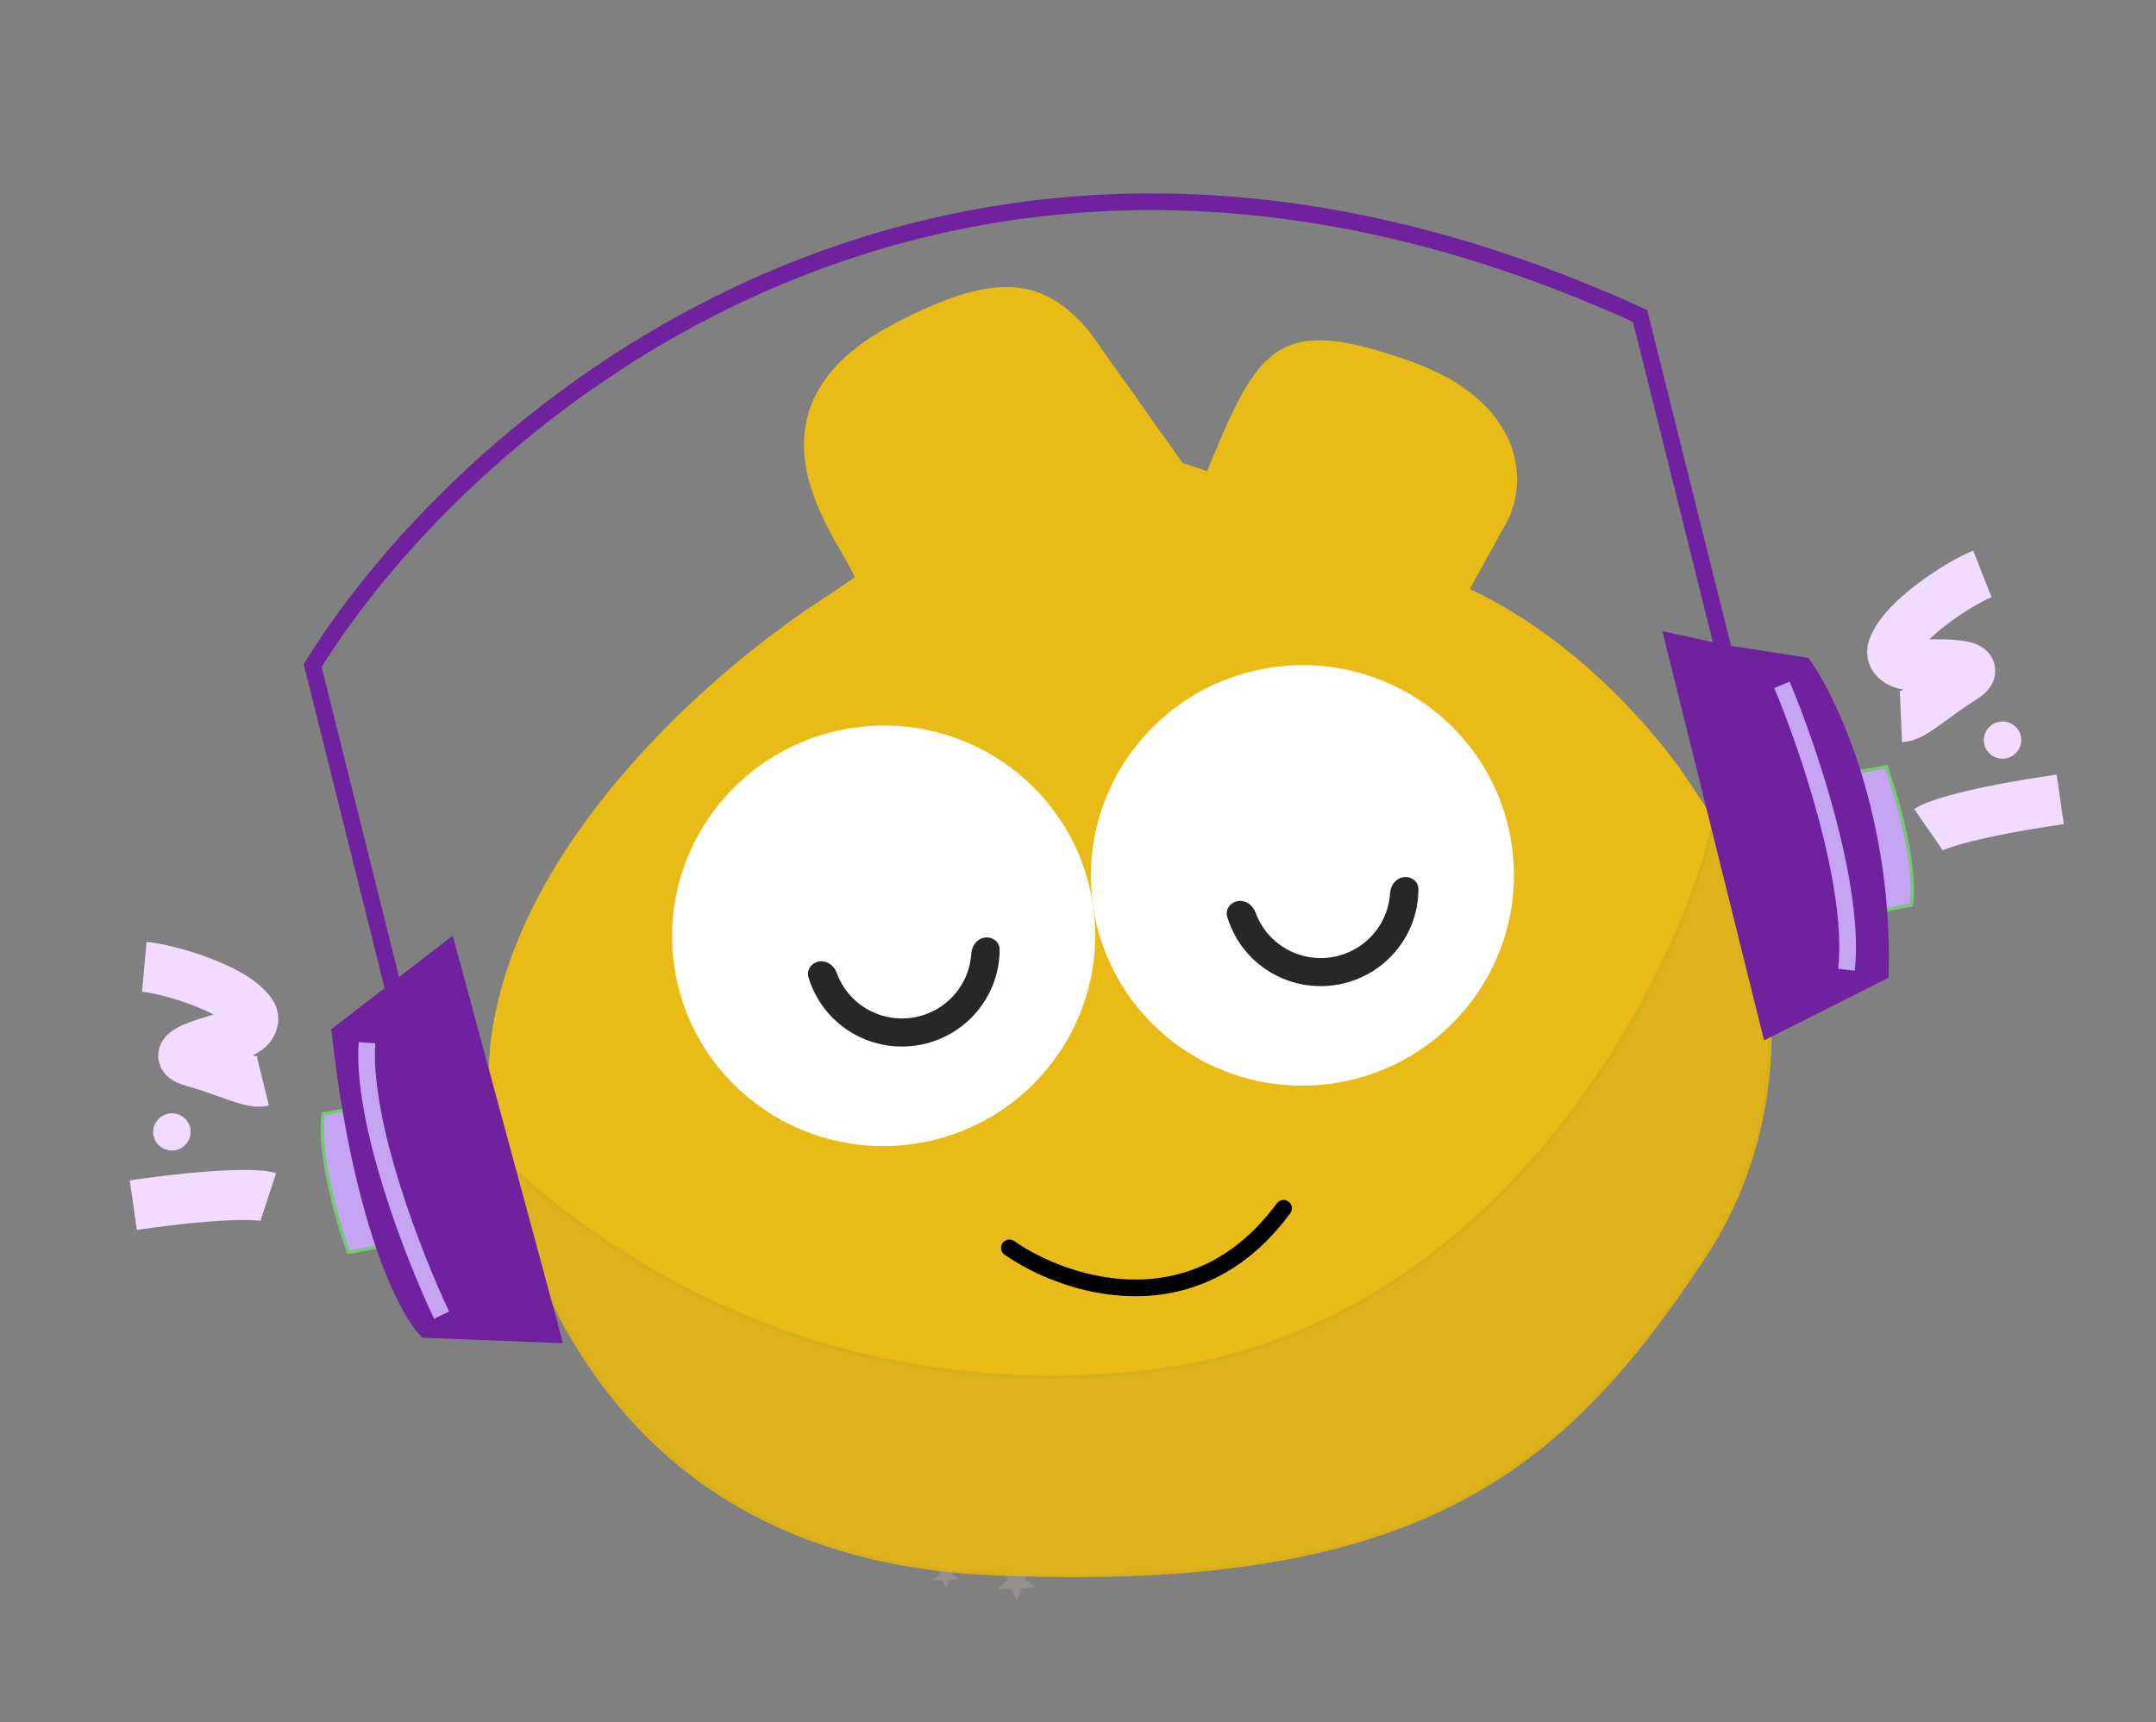 <svg width="169" height="135" viewBox="0 0 169 135" fill="none" xmlns="http://www.w3.org/2000/svg">
<rect x="0" y="0" width="169" height="135" fill="#808080" stroke="none"/>
<g clip-path="url(#clip0_2543_18798)">
<g opacity="0.9">
<g clip-path="url(#clip1_2543_18798)">
<path d="M80.568 64.183L81.238 64.327L81.704 63.848L81.747 64.481L82.376 64.728L81.733 64.974L81.656 65.607L81.216 65.127L80.538 65.269L80.91 64.727L80.568 64.183Z" fill="#9C9495"/>
</g>
<g clip-path="url(#clip2_2543_18798)">
<path d="M82.787 61.549L83.234 61.645L83.545 61.326L83.573 61.748L83.992 61.912L83.564 62.076L83.512 62.498L83.219 62.178L82.767 62.273L83.015 61.911L82.787 61.549Z" fill="#9C9495"/>
</g>
<g clip-path="url(#clip3_2543_18798)">
<path d="M77.32 64.891L77.767 64.987L78.078 64.668L78.106 65.09L78.525 65.254L78.097 65.418L78.046 65.84L77.752 65.52L77.3 65.615L77.548 65.253L77.32 64.891Z" fill="#9C9495"/>
</g>
<g clip-path="url(#clip4_2543_18798)">
<path d="M70.893 56.491L77.273 57.908L81.721 53.184L82.119 59.432L88.105 61.867L81.985 64.291L81.241 70.538L77.054 65.804L70.596 67.208L74.148 61.853L70.893 56.491Z" fill="#9C9495"/>
</g>
<g clip-path="url(#clip5_2543_18798)">
<path d="M71.9 61.415L78.279 62.832L82.728 58.107L83.126 64.356L89.112 66.791L82.992 69.215L82.248 75.462L78.061 70.728L71.603 72.131L75.155 66.777L71.9 61.415Z" fill="#9C9495"/>
</g>
</g>
<g opacity="0.85">
<g clip-path="url(#clip6_2543_18798)">
<path d="M66.559 74.987L67.681 74.635L67.895 73.569L68.578 74.432L69.741 74.261L69.041 75.142L69.548 76.105L68.433 75.789L67.579 76.552L67.593 75.474L66.559 74.987Z" fill="#9C9495"/>
</g>
<g clip-path="url(#clip7_2543_18798)">
<path d="M67.22 69.417L67.968 69.182L68.111 68.472L68.566 69.047L69.342 68.933L68.875 69.52L69.213 70.162L68.469 69.951L67.9 70.461L67.91 69.742L67.22 69.417Z" fill="#9C9495"/>
</g>
<g clip-path="url(#clip8_2543_18798)">
<path d="M62.499 78.676L63.248 78.441L63.39 77.73L63.846 78.306L64.621 78.192L64.154 78.779L64.492 79.421L63.749 79.21L63.18 79.719L63.189 79L62.499 78.676Z" fill="#9C9495"/>
</g>
<g clip-path="url(#clip9_2543_18798)">
<path d="M51.718 74.038L58.077 72.065L59.255 65.978L63.163 70.934L69.761 69.995L65.817 75.007L68.731 80.524L62.389 78.683L57.569 83.02L57.607 76.856L51.718 74.038Z" fill="#9C9495"/>
</g>
<g clip-path="url(#clip10_2543_18798)">
<path d="M58.044 80.192L64.404 78.218L65.581 72.132L69.49 77.088L76.088 76.148L72.143 81.16L75.058 86.678L68.716 84.836L63.896 89.174L63.934 83.009L58.044 80.192Z" fill="#9C9495"/>
</g>
</g>
<g opacity="0.73">
<g clip-path="url(#clip11_2543_18798)">
<path d="M79.475 82.54L79.889 81.769L79.347 81.089L80.269 81.195L80.819 80.499L80.971 81.333L81.856 81.584L81.031 81.994L81.024 82.846L80.361 82.263L79.475 82.54Z" fill="#9C9495"/>
</g>
<g clip-path="url(#clip12_2543_18798)">
<path d="M76.396 79.222L76.672 78.708L76.31 78.254L76.925 78.325L77.291 77.861L77.393 78.417L77.982 78.584L77.432 78.858L77.428 79.425L76.986 79.037L76.396 79.222Z" fill="#9C9495"/>
</g>
<g clip-path="url(#clip13_2543_18798)">
<path d="M79.471 86.632L79.747 86.118L79.385 85.664L80 85.735L80.366 85.271L80.468 85.827L81.058 85.994L80.508 86.268L80.503 86.835L80.061 86.447L79.471 86.632Z" fill="#9C9495"/>
</g>
<g clip-path="url(#clip14_2543_18798)">
<path d="M69.195 91.986L72.189 86.045L68.632 80.951L74.906 81.607L78.81 76.218L79.675 82.548L85.664 84.31L79.939 87.574L79.712 94.061L75.308 89.728L69.195 91.986Z" fill="#9C9495"/>
</g>
<g clip-path="url(#clip15_2543_18798)">
<path d="M76.566 91.979L79.56 86.038L76.002 80.944L82.277 81.6L86.181 76.211L87.046 82.541L93.034 84.304L87.31 87.567L87.083 94.054L82.678 89.722L76.566 91.979Z" fill="#9C9495"/>
</g>
</g>
<g opacity="0.79">
<g clip-path="url(#clip16_2543_18798)">
<path d="M94.68 82.31L94.224 81.357L93.081 81.304L93.943 80.586L93.675 79.573L94.659 80.082L95.639 79.507L95.388 80.54L96.259 81.2L95.118 81.328L94.68 82.31Z" fill="#9C9495"/>
</g>
<g clip-path="url(#clip17_2543_18798)">
<path d="M88.739 82.429L88.436 81.794L87.674 81.758L88.248 81.279L88.07 80.604L88.725 80.944L89.379 80.56L89.211 81.248L89.792 81.689L89.031 81.774L88.739 82.429Z" fill="#9C9495"/>
</g>
<g clip-path="url(#clip18_2543_18798)">
<path d="M98.887 85.459L98.583 84.824L97.821 84.789L98.395 84.309L98.217 83.634L98.873 83.974L99.526 83.59L99.359 84.279L99.939 84.719L99.179 84.804L98.887 85.459Z" fill="#9C9495"/>
</g>
<g clip-path="url(#clip19_2543_18798)">
<path d="M95.396 96.119L92.474 90.35L85.862 89.735L90.612 85.7L88.757 79.626L94.59 82.905L100.065 79.752L98.936 85.808L104.166 89.955L97.62 90.408L95.396 96.119Z" fill="#9C9495"/>
</g>
<g clip-path="url(#clip20_2543_18798)">
<path d="M101.409 89.719L98.487 83.949L91.875 83.334L96.626 79.299L94.77 73.225L100.603 76.504L106.079 73.352L104.95 79.407L110.18 83.555L103.633 84.007L101.409 89.719Z" fill="#9C9495"/>
</g>
</g>
<g opacity="0.97">
<g clip-path="url(#clip21_2543_18798)">
<path d="M96.535 58.355L96.778 59.283L97.793 59.497L96.896 60.022L96.961 60.976L96.168 60.373L95.191 60.75L95.594 59.853L94.928 59.129L95.973 59.18L96.535 58.355Z" fill="#9C9495"/>
</g>
<g clip-path="url(#clip22_2543_18798)">
<path d="M101.878 59.111L102.04 59.729L102.716 59.872L102.119 60.222L102.162 60.858L101.633 60.456L100.982 60.708L101.251 60.109L100.807 59.627L101.503 59.661L101.878 59.111Z" fill="#9C9495"/>
</g>
<g clip-path="url(#clip23_2543_18798)">
<path d="M93.309 54.895L93.471 55.514L94.147 55.656L93.55 56.006L93.592 56.642L93.064 56.24L92.412 56.492L92.681 55.894L92.238 55.411L92.934 55.445L93.309 54.895Z" fill="#9C9495"/>
</g>
<g clip-path="url(#clip24_2543_18798)">
<path d="M98.167 44.811L99.989 51.047L106.332 52.778L100.976 55.99L101.704 62.349L96.597 58.099L90.691 60.31L92.873 54.475L88.508 49.462L94.978 50.119L98.167 44.811Z" fill="#9C9495"/>
</g>
<g clip-path="url(#clip25_2543_18798)">
<path d="M91.673 49.72L93.496 55.956L99.838 57.687L94.483 60.899L95.21 67.258L90.103 63.008L84.197 65.22L86.379 59.384L82.015 54.372L88.484 55.028L91.673 49.72Z" fill="#9C9495"/>
</g>
</g>
<g opacity="0.9">
<g clip-path="url(#clip26_2543_18798)">
<path d="M110.609 91.139L109.68 90.908L109.002 91.558L108.976 90.669L108.11 90.295L109.022 89.98L109.164 89.097L109.753 89.789L110.709 89.62L110.159 90.363L110.609 91.139Z" fill="#9C9495"/>
</g>
<g clip-path="url(#clip27_2543_18798)">
<path d="M107.374 94.728L106.754 94.574L106.302 95.007L106.285 94.415L105.708 94.165L106.315 93.955L106.41 93.367L106.803 93.828L107.44 93.715L107.074 94.211L107.374 94.728Z" fill="#9C9495"/>
</g>
<g clip-path="url(#clip28_2543_18798)">
<path d="M115.188 90.293L114.569 90.139L114.117 90.572L114.1 89.98L113.522 89.731L114.13 89.521L114.224 88.932L114.618 89.393L115.255 89.281L114.888 89.776L115.188 90.293Z" fill="#9C9495"/>
</g>
<g clip-path="url(#clip29_2543_18798)">
<path d="M121.616 98.996L115.293 97.376L110.668 101.953L110.507 95.698L104.616 93.072L110.825 90.847L111.805 84.63L115.81 89.493L122.318 88.299L118.565 93.534L121.616 98.996Z" fill="#9C9495"/>
</g>
<g clip-path="url(#clip30_2543_18798)">
<path d="M120.467 92.052L114.144 90.431L109.519 95.009L109.357 88.753L103.466 86.127L109.676 83.903L110.656 77.685L114.661 82.549L121.169 81.354L117.416 86.59L120.467 92.052Z" fill="#9C9495"/>
</g>
</g>
<g opacity="0.7">
<g clip-path="url(#clip31_2543_18798)">
<path d="M78.697 122.908L79.644 123.377L80.56 122.82L80.343 123.803L81.183 124.415L80.105 124.55L79.707 125.488L79.256 124.591L78.17 124.555L78.972 123.865L78.697 122.908Z" fill="#9C9495"/>
</g>
<g clip-path="url(#clip32_2543_18798)">
<path d="M83.204 119.711L83.835 120.024L84.446 119.652L84.301 120.308L84.861 120.716L84.142 120.806L83.877 121.431L83.576 120.833L82.852 120.809L83.387 120.349L83.204 119.711Z" fill="#9C9495"/>
</g>
<g clip-path="url(#clip33_2543_18798)">
<path d="M73.483 122.778L74.114 123.091L74.725 122.72L74.581 123.375L75.14 123.783L74.421 123.873L74.156 124.498L73.856 123.9L73.132 123.876L73.666 123.416L73.483 122.778Z" fill="#9C9495"/>
</g>
<g clip-path="url(#clip34_2543_18798)">
<path d="M69.697 112.574L75.497 115.467L81.127 112.003L79.778 118.094L84.912 121.87L78.298 122.724L75.841 128.539L73.092 122.991L66.433 122.785L71.368 118.501L69.697 112.574Z" fill="#9C9495"/>
</g>
<g clip-path="url(#clip35_2543_18798)">
<path d="M69.043 120.48L74.842 123.372L80.472 119.908L79.124 125.999L84.258 129.775L77.643 130.629L75.186 136.444L72.437 130.896L65.778 130.691L70.713 126.407L69.043 120.48Z" fill="#9C9495"/>
</g>
</g>
<g opacity="0.88">
<g clip-path="url(#clip36_2543_18798)">
<path d="M108.741 112.115L108.69 111.52L108.092 111.297L108.696 111.053L108.758 110.458L109.18 110.902L109.818 110.756L109.476 111.274L109.807 111.781L109.173 111.656L108.741 112.115Z" fill="#9C9495"/>
</g>
<g clip-path="url(#clip37_2543_18798)">
<path d="M105.55 111.169L105.516 110.773L105.117 110.624L105.52 110.462L105.561 110.065L105.842 110.361L106.268 110.264L106.04 110.609L106.26 110.947L105.838 110.863L105.55 111.169Z" fill="#9C9495"/>
</g>
<g clip-path="url(#clip38_2543_18798)">
<path d="M110.352 114.54L110.319 114.143L109.92 113.994L110.323 113.832L110.364 113.435L110.645 113.731L111.07 113.634L110.842 113.979L111.063 114.317L110.64 114.234L110.352 114.54Z" fill="#9C9495"/>
</g>
<g clip-path="url(#clip39_2543_18798)">
<path d="M104.526 123.586L103.773 117.098L97.847 114.433L103.624 112.025L103.964 105.577L108.263 110.571L114.413 109.242L111.311 114.737L114.756 120.381L108.528 118.767L104.526 123.586Z" fill="#9C9495"/>
</g>
<g clip-path="url(#clip40_2543_18798)">
<path d="M109.024 121.135L108.271 114.647L102.345 111.982L108.122 109.573L108.462 103.126L112.761 108.12L118.912 106.791L115.809 112.285L119.254 117.93L113.026 116.316L109.024 121.135Z" fill="#9C9495"/>
</g>
</g>
<path d="M155.39 44.99C153.77 45.629 149.197 48.473 148.377 50.799C148.085 51.626 148.976 52.161 149.857 52.127C152.199 52.034 155.808 51.966 153.901 53.159C151.454 54.691 149.989 56.179 149.007 56.222" stroke="#F1DBFF" stroke-width="3.925"/>
<path d="M11.31 75.792C13.044 75.947 18.235 77.382 19.679 79.382C20.193 80.093 19.489 80.858 18.635 81.073C16.362 81.647 12.881 82.601 15.047 83.207C17.828 83.984 19.654 84.998 20.608 84.762" stroke="#F1DBFF" stroke-width="3.925"/>
<path d="M157.179 59.463C156.377 59.578 155.633 59.026 155.518 58.229C155.404 57.432 155.96 56.692 156.762 56.577C157.564 56.461 158.308 57.013 158.423 57.81C158.538 58.607 157.981 59.347 157.179 59.463Z" fill="#F1DBFF"/>
<path d="M13.683 90.18C14.485 90.065 15.042 89.325 14.927 88.528C14.812 87.731 14.068 87.179 13.267 87.294C12.464 87.41 11.908 88.15 12.023 88.947C12.138 89.744 12.881 90.296 13.683 90.18Z" fill="#F1DBFF"/>
<path d="M161.493 62.667C154.524 63.673 151.703 64.669 151.164 65.042" stroke="#F1DBFF" stroke-width="3.925"/>
<path d="M10.45 94.476C17.42 93.47 20.407 93.628 21.03 93.833" stroke="#F1DBFF" stroke-width="3.925"/>
<path d="M41.461 95.411C31.378 74.861 54.004 54.329 65.423 47.132L67.766 45.513C67.405 43.004 57.301 32.919 70.242 26.044C78.396 21.712 81.609 22.636 84.805 26.299L92.29 36.853L94.996 37.743C99.203 27.463 100.247 25.458 110.073 28.841C119.12 31.955 119.102 38.107 117.361 40.919L114.297 46.484C123.1 50.337 129.754 58.341 131.98 61.862C133.789 64.723 142.285 74.532 134.161 94.844C126.052 115.116 99.441 122.151 84.037 122.565C71.763 122.895 51.387 115.643 41.461 95.411Z" fill="#E9BB17" stroke="#E9BB17" stroke-width="1.308"/>
<path d="M89.664 107.561C62.252 110.491 45.191 96.314 39.237 90.77C42.128 101.878 49.833 122.14 77.769 123.364C111.281 124.833 122.497 115.215 133.485 98.678C141.955 85.93 138.651 70.763 134.32 64.558C131.441 77.353 117.076 104.631 89.664 107.561Z" fill="#DEB41D" stroke="#D9AF1C" stroke-width="0.262"/>
<path d="M71.617 89.674C80.681 88.366 86.975 80.005 85.675 70.998C84.376 61.99 75.975 55.749 66.912 57.056C57.848 58.364 51.554 66.725 52.854 75.733C54.153 84.74 62.554 90.981 71.617 89.674Z" fill="white"/>
<path d="M104.444 84.938C113.507 83.63 119.801 75.268 118.501 66.261C117.202 57.254 108.801 51.012 99.738 52.32C90.674 53.627 84.381 61.989 85.68 70.996C86.979 80.004 95.38 86.245 104.444 84.938Z" fill="white"/>
<path d="M77.187 73.503C77.792 73.416 78.361 73.834 78.36 74.442C78.358 75.07 78.279 75.697 78.121 76.308C77.873 77.277 77.434 78.187 76.832 78.987C76.229 79.788 75.475 80.463 74.61 80.974C73.746 81.484 72.789 81.822 71.794 81.965C70.799 82.109 69.787 82.055 68.813 81.81C67.84 81.565 66.924 81.13 66.12 80.533C65.316 79.935 64.639 79.186 64.126 78.328C63.803 77.786 63.549 77.207 63.37 76.604C63.197 76.022 63.625 75.46 64.23 75.372C64.835 75.285 65.386 75.708 65.593 76.28C65.709 76.6 65.856 76.908 66.031 77.202C66.395 77.812 66.877 78.344 67.448 78.769C68.02 79.194 68.669 79.502 69.362 79.676C70.053 79.851 70.773 79.888 71.48 79.786C72.187 79.684 72.867 79.445 73.481 79.082C74.095 78.719 74.632 78.24 75.059 77.671C75.488 77.102 75.799 76.455 75.976 75.767C76.061 75.436 76.114 75.099 76.135 74.759C76.173 74.152 76.581 73.591 77.187 73.503Z" fill="#292626"/>
<path d="M110.012 68.768C110.618 68.68 111.187 69.099 111.186 69.706C111.185 70.335 111.105 70.962 110.948 71.573C110.698 72.542 110.261 73.452 109.658 74.252C109.055 75.053 108.3 75.728 107.436 76.238C106.572 76.749 105.615 77.086 104.62 77.23C103.626 77.373 102.612 77.32 101.639 77.075C100.666 76.829 99.75 76.395 98.946 75.797C98.143 75.2 97.465 74.451 96.953 73.592C96.629 73.05 96.375 72.471 96.196 71.869C96.023 71.286 96.451 70.724 97.056 70.637C97.661 70.55 98.212 70.973 98.42 71.544C98.535 71.864 98.682 72.173 98.857 72.467C99.221 73.076 99.703 73.609 100.274 74.033C100.846 74.458 101.496 74.766 102.187 74.941C102.88 75.116 103.599 75.153 104.306 75.051C105.013 74.949 105.693 74.71 106.307 74.347C106.921 73.984 107.458 73.504 107.886 72.935C108.314 72.367 108.625 71.72 108.802 71.032C108.887 70.701 108.94 70.363 108.961 70.024C108.999 69.417 109.407 68.855 110.012 68.768Z" fill="#292626"/>
<path d="M147.852 60.11L145.426 60.55L146.304 65.372L147.4 71.4L149.826 70.96C150.27 67.891 148.695 62.448 147.852 60.11Z" fill="#C5A5F3" stroke="#75C973" stroke-width="0.262"/>
<path d="M27.314 98.178L29.74 97.737L28.863 92.915L27.766 86.887L25.34 87.328C24.896 90.397 26.471 95.84 27.314 98.178Z" fill="#C5A5F3" stroke="#75C973" stroke-width="0.262"/>
<path d="M35.113 74.467L43.268 104.617L33.405 104.227C31.848 102.616 28.318 95.712 26.658 80.983L30.886 77.725L24.51 52.18C36.55 32.682 74.215 -0.096 128.558 24.77L135.156 51.206L141.385 52.183C143.511 55.231 147.688 64.309 147.39 76.243L138.714 80.606L131.198 50.346L135.156 51.206L128.558 24.77C74.215 -0.096 36.55 32.682 24.51 52.18L30.886 77.725L35.113 74.467Z" fill="#6F219E"/>
<path d="M30.886 77.725L26.658 80.983C28.318 95.712 31.848 102.616 33.405 104.227L43.268 104.617L35.113 74.467L30.886 77.725ZM30.886 77.725L24.51 52.18C36.55 32.682 74.215 -0.096 128.558 24.77L135.156 51.206M135.156 51.206L131.198 50.346L138.714 80.606L147.39 76.243C147.688 64.309 143.511 55.231 141.385 52.183L135.156 51.206Z" stroke="#6F219E" stroke-width="1.308"/>
<path d="M34.615 103.099C32.491 98.628 28.347 88.097 28.764 81.745" stroke="#C5A5F3" stroke-width="1.308"/>
<path d="M139.68 53.688C141.668 58.407 145.463 69.479 144.739 76.025" stroke="#C5A5F3" stroke-width="1.308"/>
<path d="M79.121 97.827C83.348 100.774 93.565 104.28 100.611 94.727" stroke="black" stroke-width="1.308" stroke-linecap="round"/>
</g>
<defs>
<clipPath id="clip0_2543_18798">
<rect width="154.334" height="113.72" fill="white" transform="translate(0 22.037) rotate(-8.209)"/>
</clipPath>
<clipPath id="clip1_2543_18798">
<rect width="2.111" height="2.303" fill="white" transform="matrix(-0.028 1 -1 -0.001 82.693 63.673)"/>
</clipPath>
<clipPath id="clip2_2543_18798">
<rect width="1.408" height="1.535" fill="white" transform="matrix(-0.028 1 -1 -0.001 84.204 61.209)"/>
</clipPath>
<clipPath id="clip3_2543_18798">
<rect width="1.408" height="1.535" fill="white" transform="matrix(-0.028 1 -1 -0.001 78.737 64.551)"/>
</clipPath>
<clipPath id="clip4_2543_18798">
<rect width="0.88" height="0.96" fill="white" transform="matrix(-0.028 1 -1 -0.001 79.097 62.174)"/>
</clipPath>
<clipPath id="clip5_2543_18798">
<rect width="0.88" height="0.96" fill="white" transform="matrix(-0.028 1 -1 -0.001 80.104 67.103)"/>
</clipPath>
<clipPath id="clip6_2543_18798">
<rect width="3.632" height="3.876" fill="white" transform="matrix(0.546 0.838 -0.871 0.492 69.172 72.501)"/>
</clipPath>
<clipPath id="clip7_2543_18798">
<rect width="2.421" height="2.584" fill="white" transform="matrix(0.546 0.838 -0.871 0.492 68.962 67.76)"/>
</clipPath>
<clipPath id="clip8_2543_18798">
<rect width="2.421" height="2.584" fill="white" transform="matrix(0.546 0.838 -0.871 0.492 64.241 77.019)"/>
</clipPath>
<clipPath id="clip9_2543_18798">
<rect width="1.513" height="1.615" fill="white" transform="matrix(0.546 0.838 -0.871 0.492 62.422 73.355)"/>
</clipPath>
<clipPath id="clip10_2543_18798">
<rect width="1.513" height="1.615" fill="white" transform="matrix(0.546 0.838 -0.871 0.492 68.751 79.511)"/>
</clipPath>
<clipPath id="clip11_2543_18798">
<rect width="3.068" height="2.862" fill="white" transform="matrix(0.981 0.194 -0.251 0.968 79.403 79.856)"/>
</clipPath>
<clipPath id="clip12_2543_18798">
<rect width="2.045" height="1.908" fill="white" transform="matrix(0.981 0.194 -0.251 0.968 76.347 77.433)"/>
</clipPath>
<clipPath id="clip13_2543_18798">
<rect width="2.045" height="1.908" fill="white" transform="matrix(0.981 0.194 -0.251 0.968 79.422 84.843)"/>
</clipPath>
<clipPath id="clip14_2543_18798">
<rect width="1.278" height="1.193" fill="white" transform="matrix(0.981 0.194 -0.251 0.968 76.132 83.829)"/>
</clipPath>
<clipPath id="clip15_2543_18798">
<rect width="1.278" height="1.193" fill="white" transform="matrix(0.981 0.194 -0.251 0.968 83.507 83.822)"/>
</clipPath>
<clipPath id="clip16_2543_18798">
<rect width="3.751" height="3.569" fill="white" transform="matrix(0.818 -0.575 0.635 0.772 91.858 80.307)"/>
</clipPath>
<clipPath id="clip17_2543_18798">
<rect width="2.501" height="2.379" fill="white" transform="matrix(0.818 -0.575 0.635 0.772 86.858 81.094)"/>
</clipPath>
<clipPath id="clip18_2543_18798">
<rect width="2.501" height="2.379" fill="white" transform="matrix(0.818 -0.575 0.635 0.772 97.005 84.124)"/>
</clipPath>
<clipPath id="clip19_2543_18798">
<rect width="1.563" height="1.487" fill="white" transform="matrix(0.818 -0.575 0.635 0.772 93.277 86.199)"/>
</clipPath>
<clipPath id="clip20_2543_18798">
<rect width="1.563" height="1.487" fill="white" transform="matrix(0.818 -0.575 0.635 0.772 99.294 79.796)"/>
</clipPath>
<clipPath id="clip21_2543_18798">
<rect width="3.466" height="3.221" fill="white" transform="matrix(-0.901 0.434 -0.482 -0.876 98.716 60.577)"/>
</clipPath>
<clipPath id="clip22_2543_18798">
<rect width="2.311" height="2.147" fill="white" transform="matrix(-0.901 0.434 -0.482 -0.876 103.332 60.592)"/>
</clipPath>
<clipPath id="clip23_2543_18798">
<rect width="2.311" height="2.147" fill="white" transform="matrix(-0.901 0.434 -0.482 -0.876 94.763 56.376)"/>
</clipPath>
<clipPath id="clip24_2543_18798">
<rect width="1.444" height="1.342" fill="white" transform="matrix(-0.901 0.434 -0.482 -0.876 98.465 55.042)"/>
</clipPath>
<clipPath id="clip25_2543_18798">
<rect width="1.444" height="1.342" fill="white" transform="matrix(-0.901 0.434 -0.482 -0.876 91.968 59.954)"/>
</clipPath>
<clipPath id="clip26_2543_18798">
<rect width="2.959" height="3.222" fill="white" transform="matrix(0.065 -0.998 0.999 0.033 107.611 91.758)"/>
</clipPath>
<clipPath id="clip27_2543_18798">
<rect width="1.973" height="2.148" fill="white" transform="matrix(0.065 -0.998 0.999 0.033 105.375 95.141)"/>
</clipPath>
<clipPath id="clip28_2543_18798">
<rect width="1.973" height="2.148" fill="white" transform="matrix(0.065 -0.998 0.999 0.033 113.189 90.706)"/>
</clipPath>
<clipPath id="clip29_2543_18798">
<rect width="1.233" height="1.342" fill="white" transform="matrix(0.065 -0.998 0.999 0.033 112.566 94.019)"/>
</clipPath>
<clipPath id="clip30_2543_18798">
<rect width="1.233" height="1.342" fill="white" transform="matrix(0.065 -0.998 0.999 0.033 111.417 87.07)"/>
</clipPath>
<clipPath id="clip31_2543_18798">
<rect width="3.361" height="3.579" fill="white" transform="matrix(-0.304 0.952 -0.97 -0.241 82.129 122.922)"/>
</clipPath>
<clipPath id="clip32_2543_18798">
<rect width="2.241" height="2.386" fill="white" transform="matrix(-0.304 0.952 -0.97 -0.241 85.492 119.72)"/>
</clipPath>
<clipPath id="clip33_2543_18798">
<rect width="2.241" height="2.386" fill="white" transform="matrix(-0.304 0.952 -0.97 -0.241 75.771 122.787)"/>
</clipPath>
<clipPath id="clip34_2543_18798">
<rect width="1.401" height="1.491" fill="white" transform="matrix(-0.304 0.952 -0.97 -0.241 77.358 119.287)"/>
</clipPath>
<clipPath id="clip35_2543_18798">
<rect width="1.401" height="1.491" fill="white" transform="matrix(-0.304 0.952 -0.97 -0.241 76.702 127.197)"/>
</clipPath>
<clipPath id="clip36_2543_18798">
<rect width="2.171" height="1.992" fill="white" transform="matrix(0.954 -0.299 0.327 0.945 107.641 110.547)"/>
</clipPath>
<clipPath id="clip37_2543_18798">
<rect width="1.447" height="1.328" fill="white" transform="matrix(0.954 -0.299 0.327 0.945 104.817 110.124)"/>
</clipPath>
<clipPath id="clip38_2543_18798">
<rect width="1.447" height="1.328" fill="white" transform="matrix(0.954 -0.299 0.327 0.945 109.619 113.494)"/>
</clipPath>
<clipPath id="clip39_2543_18798">
<rect width="0.904" height="0.83" fill="white" transform="matrix(0.954 -0.299 0.327 0.945 107.208 113.987)"/>
</clipPath>
<clipPath id="clip40_2543_18798">
<rect width="0.904" height="0.83" fill="white" transform="matrix(0.954 -0.299 0.327 0.945 111.71 111.534)"/>
</clipPath>
</defs>
</svg>
